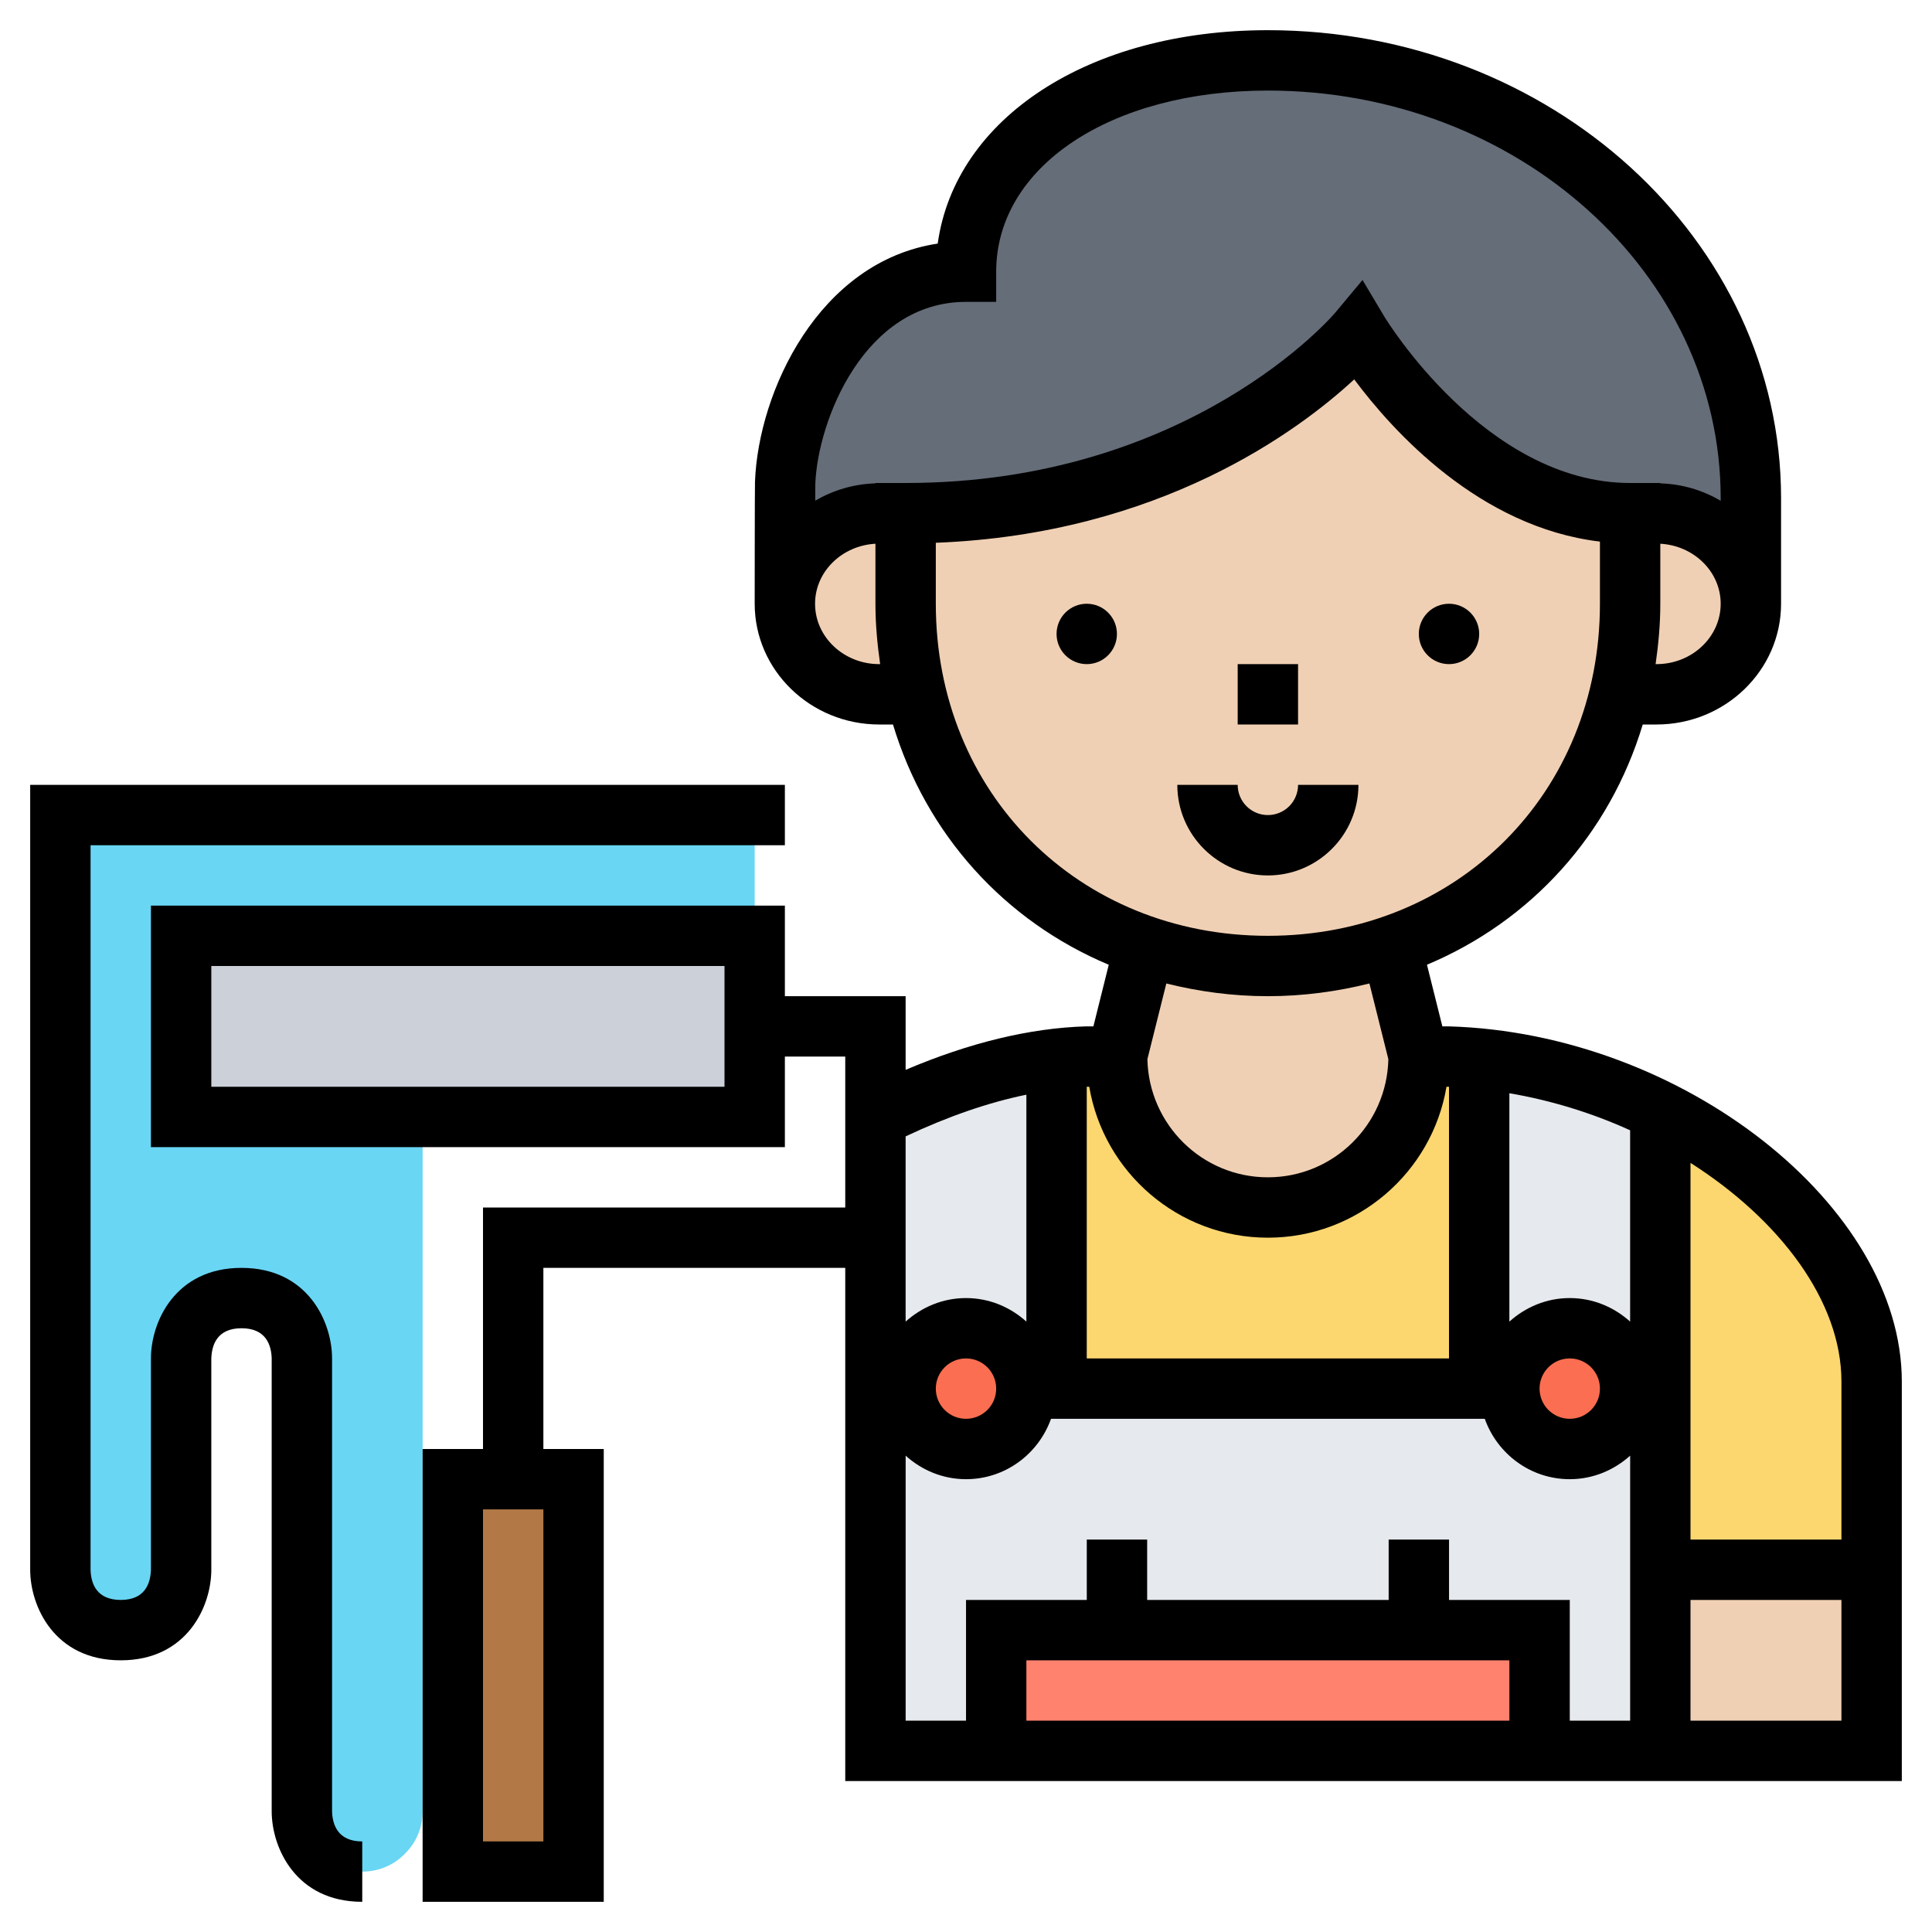 <svg id="Layer_6" enable-background="new 0 0 64 64" height="512" viewBox="0 0 64 64" width="512" xmlns="http://www.w3.org/2000/svg"><path d="m25 27v4h-19v6h8v23c0 .55-.22 1.05-.59 1.41-.36.37-.86.59-1.41.59-2 0-2-2-2-2v-15s0-2-2-2-2 2-2 2v7s0 2-2 2-2-2-2-2v-25z" fill="#69d6f4"/><path d="m25 34v3h-11-8v-6h19z" fill="#ccd1d9"/><path d="m19 49v13h-4v-2-11h2z" fill="#b27946"/><path d="m55 52h7v6h-7z" fill="#f0d0b4"/><path d="m55.07 36.86c3.99 2.02 6.93 5.44 6.93 8.9v.24 6h-7v-6-9z" fill="#fcd770"/><path d="m35 46v-10.93c.33-.04.67-.06 1-.07h1c0 2.76 2.24 5 5 5s5-2.24 5-5h1c.33.01.67.03 1 .07v10.93z" fill="#fcd770"/><path d="m49 35.07v10.93h-14v-10.93c-2.09.24-4.15 1-6 1.93v4 5 12h26v-6-6-9l.07-.14c-1.86-.95-3.95-1.59-6.07-1.79z" fill="#e6e9ed"/><path d="m51 54v4h-18v-4h4 10z" fill="#ff826e"/><circle cx="32" cy="46" fill="#fc6e51" r="2"/><circle cx="52" cy="46" fill="#fc6e51" r="2"/><g fill="#f0d0b4"><path d="m46.09 31.35.91 3.65c0 2.76-2.24 5-5 5s-5-2.24-5-5l.91-3.65c1.26.42 2.64.65 4.09.65s2.83-.23 4.09-.65z"/><path d="m54.87 23h-.87l-.33-.07c.22-.93.33-1.91.33-2.93v-3h.87c1.73 0 3.13 1.34 3.13 3s-1.4 3-3.13 3z"/><path d="m37.91 31.35c-3.83-1.29-6.66-4.4-7.58-8.42-.22-.93-.33-1.91-.33-2.93v-3c10 0 15-6 15-6s3.56 6 9 6v3c0 1.02-.11 2-.33 2.93-.92 4.02-3.75 7.13-7.58 8.42-1.26.42-2.64.65-4.09.65s-2.83-.23-4.09-.65z"/><path d="m30 20c0 1.02.11 2 .33 2.93l-.33.07h-.87c-1.73 0-3.13-1.34-3.13-3s1.4-3 3.13-3h.87z"/></g><path d="m58 16.5v3.5c0-1.66-1.4-3-3.13-3h-.87c-5.44 0-9-6-9-6s-5 6-15 6h-.87c-1.73 0-3.13 1.34-3.13 3 0-.17 0-3.83.01-4 .09-2.56 1.99-7 5.99-7 0-4 4.19-7 10-7 8.84 0 16 6.49 16 14.5z" fill="#656d78"/><path d="m11 60v-15c0-1.206-.799-3-3-3s-3 1.794-3 3v6.988c-.012.462-.194 1.012-1 1.012s-.988-.55-1-1v-24h23v-2h-25v26c0 1.206.799 3 3 3s3-1.794 3-3v-6.988c.012-.462.194-1.012 1-1.012s.988.55 1 1v15c0 1.206.799 3 3 3v-2c-.806 0-.988-.55-1-1z"/><path d="m45 26h-2c0 .552-.448 1-1 1s-1-.448-1-1h-2c0 1.654 1.346 3 3 3s3-1.346 3-3z"/><circle cx="36" cy="21" r="1"/><circle cx="48" cy="21" r="1"/><path d="m41 22h2v2h-2z"/><path d="m48 34h-.22l-.51-2.042c3.451-1.449 6.048-4.313 7.148-7.958h.457c2.274 0 4.125-1.794 4.125-4v-3.5c0-8.547-7.626-15.5-17-15.5-5.938 0-10.36 2.921-10.937 7.069-3.946.596-5.942 4.909-6.053 7.89-.008.202-.01 4.003-.01 4.041 0 2.206 1.851 4 4.125 4h.456c1.101 3.646 3.698 6.51 7.148 7.959l-.509 2.041h-.249c-1.856.055-3.861.543-5.971 1.44v-2.44h-4v-3h-21v8h21v-3h2v5h-12v8h-2v15h6v-15h-2v-6h10v17h35v-13.235c0-5.822-7.275-11.539-15-11.765zm-24 2h-17v-4h17zm-6 25h-2v-11h2zm43-15.235v5.235h-5v-12.478c2.958 1.883 5 4.579 5 7.243zm-9-2.765c-.771 0-1.468.301-2 .78v-7.565c1.39.237 2.744.656 4 1.227v6.338c-.532-.479-1.229-.78-2-.78zm1 3c0 .552-.448 1-1 1s-1-.448-1-1 .448-1 1-1 1 .448 1 1zm-5-9.998v8.998h-12v-9h.083c.478 2.834 2.949 5 5.917 5s5.439-2.166 5.917-5h.054c.009 0 .019.002.029.002zm6.875-14.002h-.031c.093-.651.156-1.315.156-2v-1.988c1.113.062 2 .926 2 1.988 0 1.103-.953 2-2.125 2zm-25.75 0c-1.172 0-2.125-.897-2.125-2 0-1.062.887-1.926 2-1.988v1.988c0 .685.063 1.349.156 2zm0-6h-.125v.012c-.73.022-1.407.23-1.995.574.001-.289.002-.497.003-.549.079-2.105 1.623-6.037 4.992-6.037h1v-1c0-3.477 3.785-6 9-6 8.271 0 15 6.056 15 13.5v.089c-.589-.346-1.268-.555-2-.577v-.012h-.125-.875c-4.798 0-8.107-5.456-8.141-5.511l-.724-1.214-.904 1.084c-.046.057-4.808 5.641-14.231 5.641zm1.875 4v-2.02c7.429-.286 12.026-3.716 13.86-5.412 1.271 1.705 4.146 4.9 8.14 5.373v2.059c0 6.271-4.729 11-11.001 11-6.27 0-10.999-4.729-10.999-11zm10.999 13c1.175 0 2.297-.155 3.365-.421l.627 2.507c-.047 2.166-1.814 3.914-3.991 3.914s-3.944-1.748-3.991-3.914l.627-2.507c1.067.266 2.189.421 3.363.421zm-11.999 8v-3.356c1.403-.661 2.741-1.123 4-1.381v7.517c-.532-.48-1.229-.78-2-.78s-1.468.301-2 .78v-1.78zm3 5c0 .552-.448 1-1 1s-1-.448-1-1 .448-1 1-1 1 .448 1 1zm-3 2.22c.532.48 1.229.78 2 .78 1.302 0 2.402-.839 2.816-2h14.369c.414 1.161 1.514 2 2.816 2 .771 0 1.468-.301 2-.78v8.78h-2v-4h-4v-2h-2v2h-8v-2h-2v2h-4v4h-2v-8.78zm20 6.78v2h-16v-2zm6 2v-4h5v4z"/></svg>